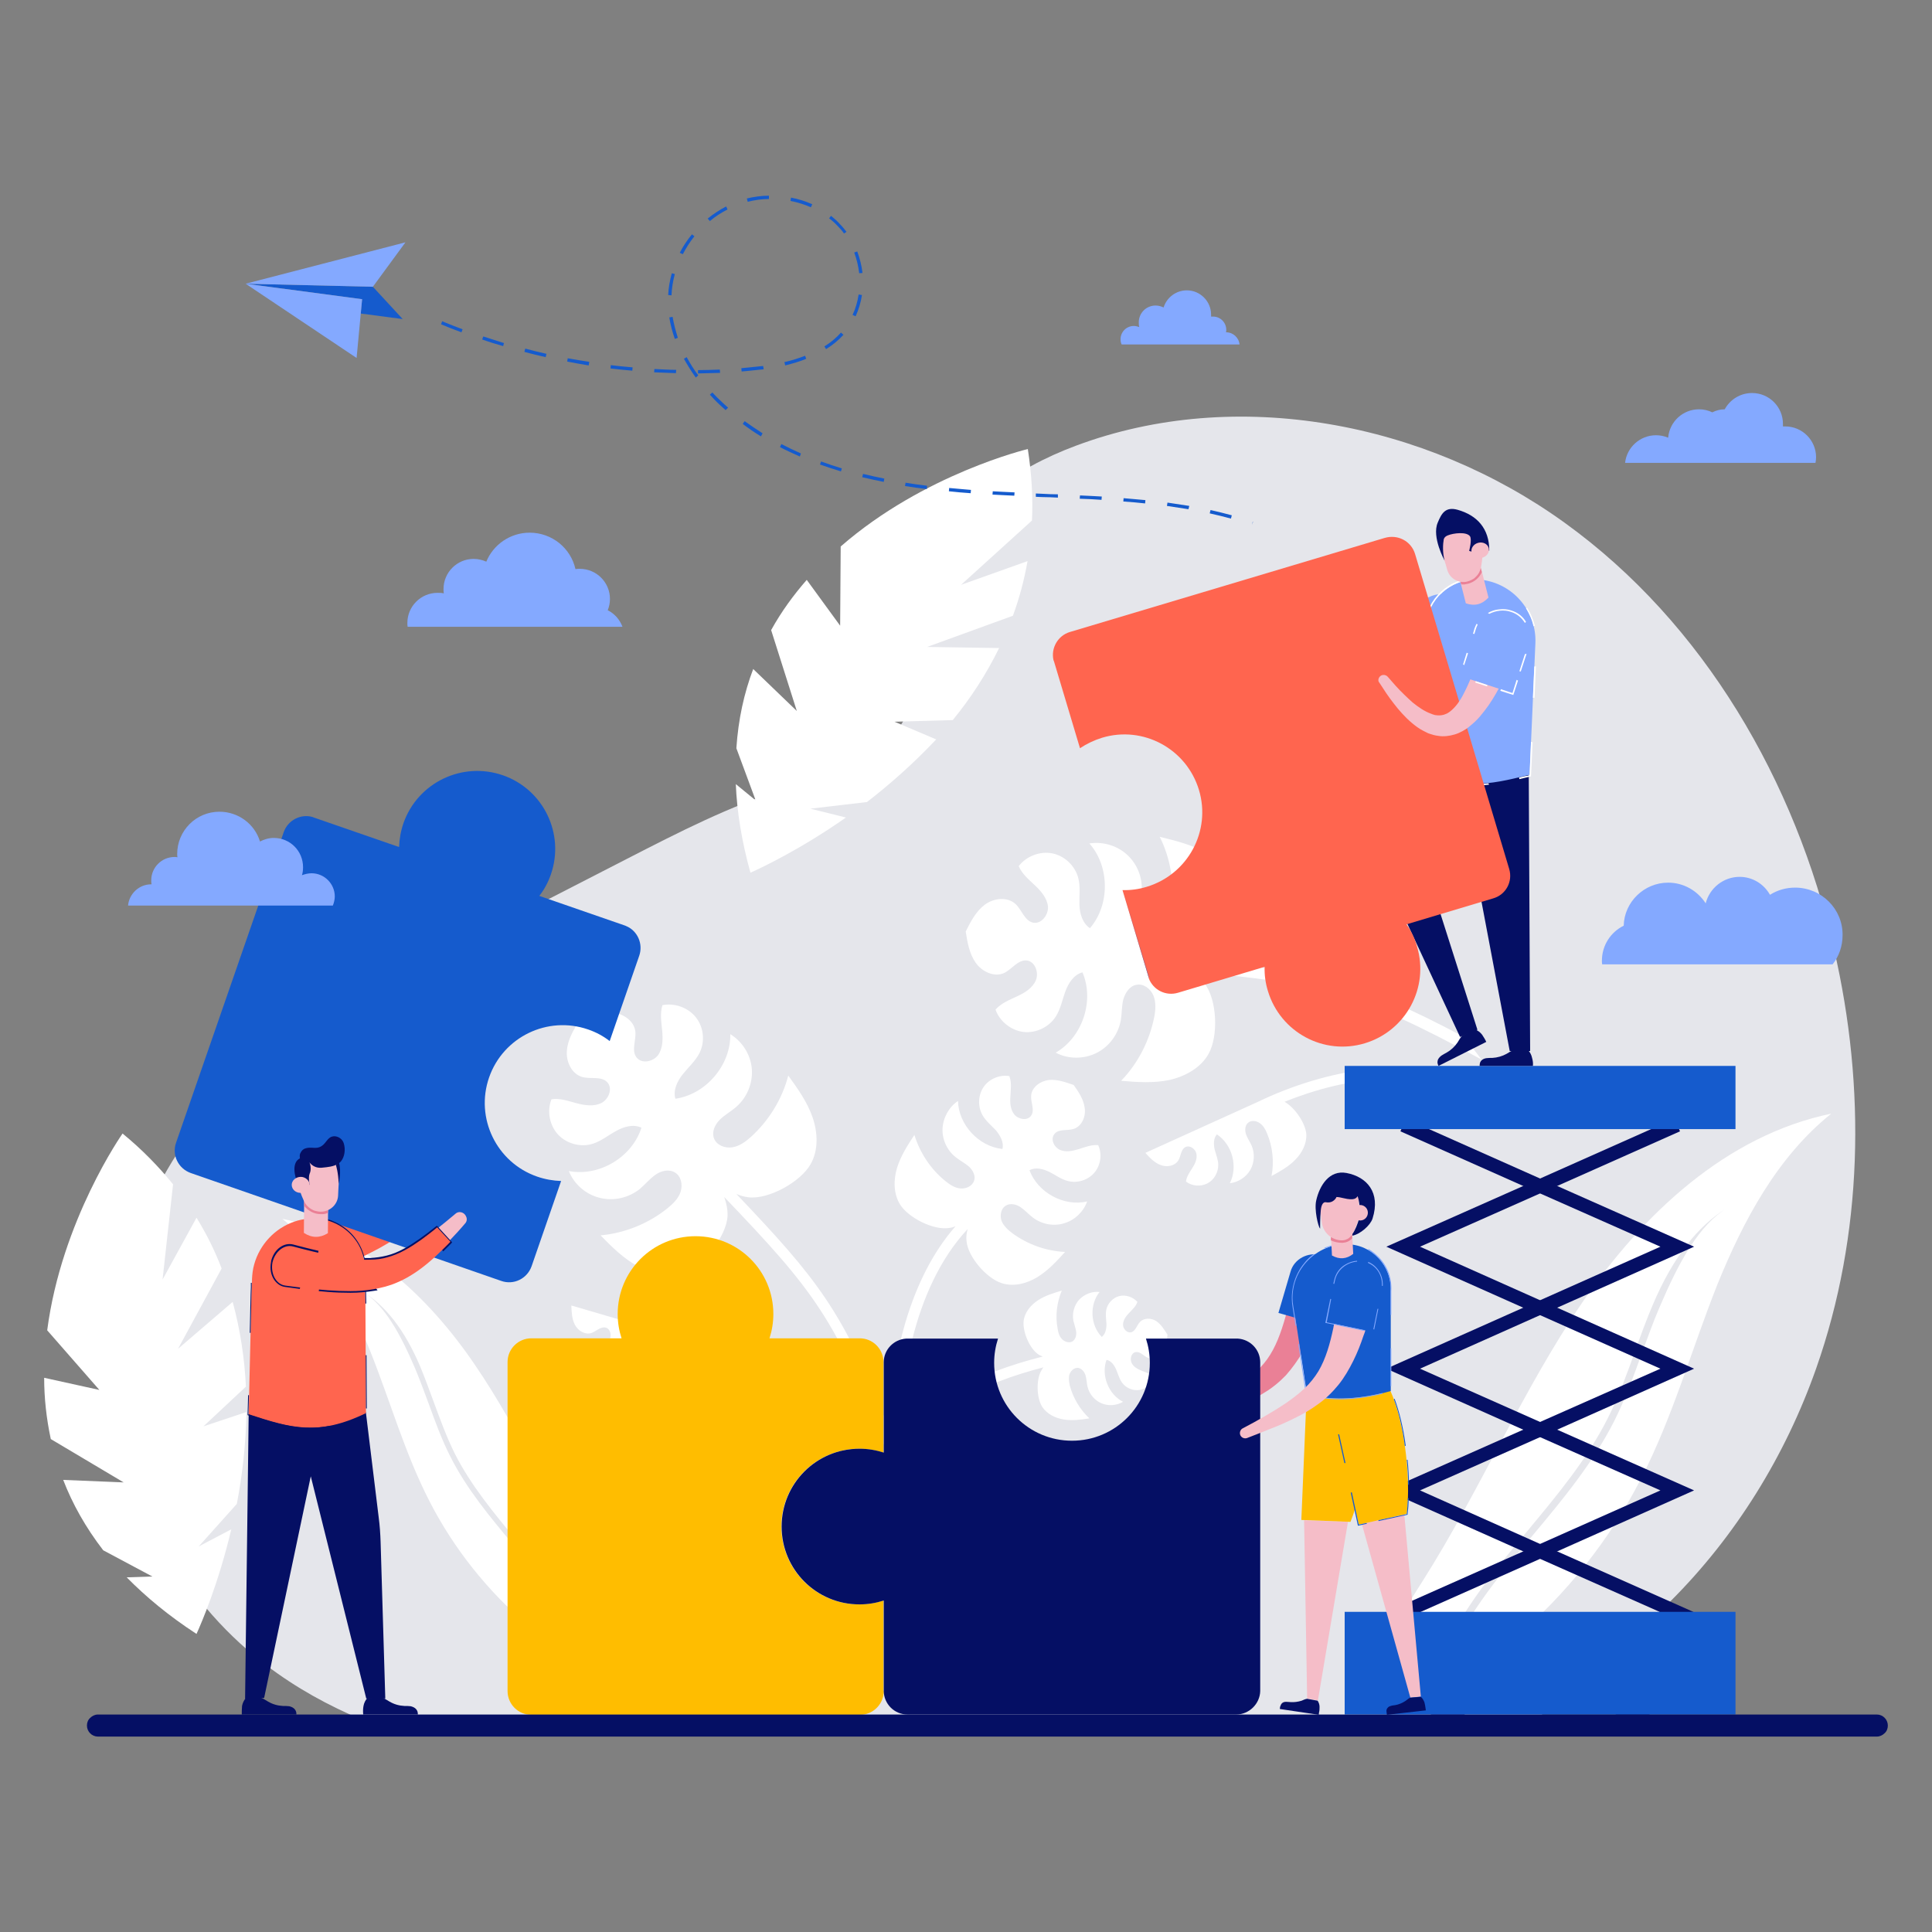 <?xml version="1.0" encoding="utf-8"?>
<!-- Generator: Adobe Illustrator 24.2.0, SVG Export Plug-In . SVG Version: 6.00 Build 0)  -->
<svg version="1.1" id="图层_1" xmlns="http://www.w3.org/2000/svg" xmlns:xlink="http://www.w3.org/1999/xlink" x="0px" y="0px"
	 viewBox="0 0 700 700" style="enable-background:new 0 0 700 700;" xml:space="preserve">
<rect x="0" y="0" width="700" height="700" fill="#808080" stroke="none"/>
<style type="text/css">
	.st0{fill:#E5E6EB;}
	.st1{fill:#FFFFFF;}
	.st2{fill:#FFBD00;}
	.st3{fill:#FF654F;}
	.st4{fill:#050F64;}
	.st5{fill:#155BCD;}
	.st6{opacity:0;}
	.st7{fill:#EA8096;}
	.st8{fill:#84A9FF;}
	.st9{fill:#F5BDC8;}
	.st10{fill:#F5B48E;}
	.st11{fill:#3B7AA5;}
</style>
<g>
	<g>
		<path class="st0" d="M658,495.9c-11.1,31.5-29.1,60.7-52.8,84.3c-11.2,11.2-25.1,19-36.5,29.7c-3.8,3.6-6.9,7.5-10,11.3
			c-2.2,2.7-4.4,5.4-6.8,7.9H147.9c-7.2-2.2-14.3-4.9-21.1-7.9c-12.2-5.5-23.7-12.3-34.3-21C62.7,575.8,43.8,538.5,41.9,500
			c-1.9-38.5,13.2-77.5,40.6-104.7c20.2-20.1,45.9-33.4,71.2-46.4c24.5-12.6,49.1-25.2,73.6-37.8c18.5-9.5,37.2-19.1,57-25.3
			c14.1-4.4,29.8-7.8,39.3-19.2c13.4-16,8.4-40.2,15.1-60.1c7.5-22.2,29.1-36.8,51.1-45c58.3-21.8,126.7-8.5,177.1,27.9
			c50.5,36.4,83.7,93.8,97.6,154.5C676.1,394,675.1,447.4,658,495.9z"/>
	</g>
	<g>
		<path class="st1" d="M663.5,403.5c-37.9,7.8-68.4,36.4-90.2,68.4c-21.8,32-37,68-57.7,100.7c-5,7.9-10.5,16-11.3,25.3
			c-0.8,8.9,3.8,18.7,12.3,17.8c3.6-14.4,11.7-29.6,24.9-46.4c3.9-5,8-9.9,12-14.7c10.6-12.8,21.6-25.9,29.1-40.9
			c3.9-7.7,6.9-16,9.8-24.1c2-5.6,4.1-11.4,6.5-17c7.2-16.9,16.1-28.4,27.1-35.1c-10.5,6.4-17.7,19.7-24.7,36.1
			c-2.4,5.5-4.4,11.3-6.5,16.9c-2.9,8.1-6,16.5-9.9,24.3c-7.7,15.2-18.7,28.5-29.5,41.4c-4,4.8-8.1,9.7-11.9,14.6
			c-12.6,16.1-20.5,30.5-24.1,44.2c9.8-3.4,21.1-14.3,28.8-20.9c19.1-16.2,35-36.1,46.4-58.4c11.5-22.4,18.3-46.8,27.6-70.2
			C631.6,442.3,643.9,419.2,663.5,403.5z"/>
	</g>
	<g>
		<path class="st1" d="M102.3,441.6c29.3,6,52.9,28.1,69.7,52.8c16.9,24.7,28.6,52.5,44.6,77.8c3.9,6.1,8.1,12.4,8.7,19.6
			c0.6,6.8-3,14.5-9.5,13.8c-2.7-11.2-9-22.8-19.2-35.9c-3-3.8-6.2-7.7-9.3-11.4c-8.2-9.9-16.7-20.1-22.5-31.6
			c-3-6-5.3-12.4-7.6-18.6c-1.6-4.3-3.2-8.8-5-13.1c-5.6-13.1-12.4-21.9-20.9-27.1c8.1,5,13.7,15.3,19.1,27.9c1.8,4.3,3.4,8.7,5,13
			c2.3,6.3,4.6,12.7,7.7,18.8c5.9,11.8,14.5,22.1,22.8,32c3.1,3.7,6.2,7.5,9.2,11.3c9.7,12.4,15.8,23.6,18.6,34.2
			c-7.5-2.6-16.3-11-22.3-16.1c-14.7-12.5-27-27.9-35.8-45.1c-8.9-17.3-14.2-36.2-21.4-54.2C127,471.6,117.4,453.8,102.3,441.6z"/>
	</g>
	<g>
		<g>
			<path class="st1" d="M314.1,290.6l-20.5,2.4l12.9,3.2c-16.4,11.5-30.4,18.1-34.6,20c-3.2-11.5-4.9-22.2-5.3-32.1l7.2,5.9l-7-18.9
				c0.7-10.5,2.8-20,6.1-28.7l15.8,15.2l-9.3-29.3c3.7-6.7,8.1-12.7,12.9-18.2l12.1,16.6l0.2-28.7l0,0
				c30.3-26.4,67.8-35.3,67.8-35.3c1.4,9.1,1.9,17.7,1.5,25.9l-25.7,23.3l24.1-8.6c-1.2,6.9-3,13.5-5.3,19.8l-31.1,11.3l26.1,0.4
				c-4.7,9.6-10.4,18.3-16.8,26.1l-21.1,0.6l15.1,6.4C331,276.6,322.4,284.2,314.1,290.6z"/>
		</g>
	</g>
	<g>
		<g>
			<path class="st1" d="M85.8,544.9l-13.8,15.4l11.8-6.2c-4.6,19.5-10.7,33.7-12.6,37.9c-10-6.5-18.3-13.4-25.3-20.5l9.3-0.3
				l-17.8-9.5c-6.4-8.3-11.2-16.9-14.5-25.5l21.9,0.9l-26.4-15.7c-1.6-7.5-2.4-14.9-2.4-22.2l20,4.4l-18.9-21.6l0,0
				c5.2-39.9,27.3-71.3,27.3-71.3c7.1,5.8,13.1,12,18.3,18.4l-3.8,34.5l12.3-22.4c3.7,6,6.7,12.1,9.1,18.4l-15.8,29.1l19.8-17
				c2.8,10.3,4.3,20.6,4.8,30.7l-15.4,14.4l15.6-5.2C89.1,523.2,87.8,534.6,85.8,544.9z"/>
		</g>
	</g>
	<g>
		<g>
			<path class="st1" d="M350.6,445.3c-0.4,1.5-0.6,2.9-0.4,4.4c0.5,5.7,7.3,13.5,12.7,15.2c4.3,1.4,9.1,0.2,13-2.2
				c3.9-2.4,7-5.8,10-9.1c-6.8-0.3-13.5-2.7-19-6.7c-1.6-1.2-3.2-2.6-4-4.5c-0.7-1.9-0.3-4.4,1.4-5.5c1.6-1.1,3.9-0.6,5.5,0.5
				c1.6,1.1,2.9,2.6,4.5,3.8c3.2,2.4,7.5,3.2,11.3,2c3.8-1.1,7-4.2,8.3-7.9c-8.4,2-17.9-3.2-20.9-11.3c2.2-1.2,4.9-0.5,7.2,0.6
				c2.2,1.1,4.3,2.7,6.7,3.3c3.4,0.9,7.3-0.3,9.6-3c2.3-2.7,2.9-6.7,1.4-10c-2.4-0.2-4.7,0.7-6.9,1.4c-2.3,0.7-4.8,1.3-7,0.3
				c-2.2-1-3.5-4-1.9-5.8c1.6-1.9,4.6-1,7-1.8c2.9-1,4.4-4.5,3.9-7.6c-0.4-3.1-2.2-5.8-4-8.3c-2.9-1-6-2.1-9-1.8
				c-3.1,0.4-6.2,2.6-6.4,5.7c-0.2,2.4,1.4,5.2,0,7.2c-1.3,2-4.6,1.4-6.1-0.4c-1.5-1.9-1.6-4.4-1.4-6.8c0.1-2.4,0.5-4.8-0.4-7.1
				c-3.5-0.6-7.3,1-9.3,3.9c-2,2.9-2.2,7-0.5,10.1c1.2,2.2,3.2,3.8,4.9,5.6c1.6,1.9,3,4.4,2.4,6.8c-8.6-0.9-15.9-8.8-16.1-17.4
				c-3.3,2.2-5.4,6.1-5.6,10c-0.2,4,1.7,8,4.8,10.4c1.5,1.2,3.3,2.1,4.8,3.4c1.4,1.3,2.5,3.4,1.8,5.2c-0.7,1.9-2.9,2.9-5,2.7
				c-2-0.2-3.8-1.4-5.4-2.7c-5.3-4.3-9.2-10.2-11.2-16.7c-2.5,3.8-5,7.7-6.3,12c-1.3,4.3-1.3,9.3,1.1,13.2c3,4.8,12.2,9.5,17.9,8.5
				c0.8-0.1,1.5-0.3,2.2-0.6c-7.9,9-14,20.8-18.2,35c-3.3,11.2-5.4,23.8-6.3,37.4c-16.2-41.7-25.7-53.4-54.9-84.1
				c1.4,0.6,2.8,1,4.3,1.2c7.4,0.9,19-5.6,22.6-12c2.9-5.1,2.6-11.5,0.7-17c-1.9-5.5-5.4-10.4-8.8-15.1c-2.2,8.5-7,16.3-13.5,22.2
				c-2,1.8-4.2,3.4-6.8,3.8c-2.6,0.4-5.6-0.7-6.6-3.2c-0.9-2.4,0.3-5,2.1-6.8c1.8-1.8,4.1-3,6-4.7c3.9-3.4,6-8.6,5.6-13.7
				c-0.4-5.1-3.4-9.9-7.8-12.6c0.2,11.2-8.8,21.8-19.9,23.4c-0.9-3.1,0.7-6.4,2.7-8.9c2-2.5,4.5-4.7,6-7.6c2.1-4.1,1.6-9.3-1.2-12.9
				c-2.8-3.6-7.7-5.4-12.2-4.5c-0.9,2.9-0.4,6.1-0.1,9.1c0.3,3,0.3,6.4-1.4,8.9c-1.8,2.5-6,3.4-7.9,0.9c-1.9-2.5-0.1-6.1-0.4-9.3
				c-0.4-4-4.6-6.7-8.6-7c-4-0.3-7.9,1.3-11.6,2.8c-2.1,3.4-4.3,7-4.6,11c-0.4,4,1.7,8.5,5.5,9.6c3.1,0.9,6.9-0.4,9.1,1.9
				c2.1,2.2,0.6,6.2-2.2,7.6c-2.8,1.3-6,0.8-9,0c-3-0.8-6-1.9-9-1.4c-1.7,4.3-0.7,9.4,2.4,12.8c3.1,3.3,8.2,4.7,12.6,3.3
				c3.1-1,5.6-3.1,8.4-4.6c2.8-1.6,6.3-2.6,9.2-1.2c-3.4,10.7-15.3,17.8-26.3,15.7c1.9,4.8,6.2,8.5,11.2,9.7c5,1.3,10.5,0,14.5-3.2
				c1.9-1.6,3.5-3.6,5.6-5.1c2.1-1.5,4.9-2.2,7.1-0.9c2.3,1.3,2.9,4.5,2.1,7c-0.8,2.5-2.8,4.4-4.9,6.1c-6.9,5.5-15.4,8.9-24.1,9.7
				c4.1,4.2,8.3,8.4,13.5,11.2c5.1,2.8,11.4,4.1,16.9,2.1c6.9-2.5,15.2-12.9,15.6-20.3c0.1-2.3-0.4-4.6-1.2-6.9
				c32.2,33.7,40.8,44.2,59.2,93.3c0,1.3,0,2.6,0,3.9l1.5,0c0.1,0.3,0.2,0.6,0.3,0.9l3.7-1.4c-0.5-1.4-1-2.8-1.5-4.1
				C325.8,503.3,330.1,467.3,350.6,445.3z"/>
		</g>
		<g>
			<path class="st1" d="M419,478.7c-1.8-1.2-4.4-1.3-5.9,0.2c-1.2,1.2-1.6,3.3-3.2,3.8c-1.6,0.4-3.1-1.3-3-2.9
				c0.1-1.6,1.1-3,2.3-4.2c1.1-1.2,2.4-2.3,2.9-3.9c-1.6-1.8-4.3-2.7-6.6-2.1c-2.3,0.6-4.3,2.7-4.7,5.1c-0.3,1.7,0,3.4,0.1,5.1
				c0,1.7-0.4,3.6-1.7,4.6c-4.2-4.3-4.5-11.7-0.8-16.3c-2.7-0.3-5.5,0.8-7.4,2.8c-1.8,2-2.6,4.9-2.1,7.6c0.3,1.3,0.8,2.6,1,3.9
				c0.2,1.3-0.2,2.9-1.3,3.6c-1.2,0.7-2.8,0.2-3.8-0.8c-1-1-1.4-2.4-1.6-3.8c-0.9-4.6-0.3-9.4,1.5-13.8c-3,0.9-6,1.8-8.6,3.5
				c-2.6,1.7-4.8,4.3-5.2,7.4c-0.5,3.9,2.2,10.4,5.6,12.4c0.4,0.2,0.8,0.4,1.3,0.6c-22.9,5.8-47,16.1-50.2,39.7l3.9,0.5
				c2.8-21.2,25.1-30.7,46.6-36.3c-0.2,0.2-0.4,0.4-0.5,0.7c-2.3,3.2-2.1,10.3,0,13.6c1.7,2.6,4.7,4.1,7.8,4.6
				c3.1,0.5,6.2,0.1,9.3-0.4c-3.4-3.2-5.9-7.4-7.1-11.9c-0.3-1.4-0.5-2.8-0.1-4.1c0.5-1.3,1.7-2.4,3.1-2.3c1.3,0.2,2.3,1.4,2.7,2.7
				c0.4,1.3,0.4,2.7,0.7,4c0.6,2.7,2.5,5,5,6.1c2.5,1.1,5.5,0.9,7.9-0.5c-5.3-2.7-8-9.6-6-15.2c1.7,0.3,2.8,1.9,3.5,3.5
				c0.7,1.6,1.1,3.3,2.1,4.7c1.4,2,4,3.1,6.4,2.7c2.4-0.4,4.5-2.3,5.2-4.6c-1.1-1.2-2.8-1.7-4.3-2.3c-1.5-0.6-3.1-1.4-3.8-2.9
				c-0.7-1.5-0.1-3.7,1.5-3.9c1.7-0.3,2.9,1.5,4.5,2.1c2,0.8,4.3-0.5,5.4-2.3c1.1-1.8,1.4-4,1.6-6.1
				C421.9,481.8,420.7,479.9,419,478.7z"/>
		</g>
		<g>
			<path class="st1" d="M250,485.6L207,473c0.1,2.4,0.2,4.9,1.3,7c1.1,2.1,3.6,3.7,5.9,3c1.8-0.6,3.3-2.4,5.2-2
				c1.8,0.4,2.3,2.9,1.4,4.5c-0.9,1.6-2.7,2.4-4.5,2.9c-1.7,0.6-3.6,1-5,2.2c0.6,2.7,2.7,4.9,5.4,5.6c2.6,0.6,5.6-0.3,7.3-2.5
				c1.2-1.5,1.8-3.4,2.7-5.1c0.9-1.7,2.3-3.4,4.2-3.6c1.8,6.4-1.8,13.9-7.9,16.5c2.5,1.7,5.9,2.2,8.7,1.2c2.9-1,5.2-3.4,6.1-6.4
				c0.4-1.4,0.6-3,1.1-4.4c0.6-1.4,1.7-2.7,3.2-2.8c1.6-0.1,2.9,1.3,3.3,2.8c0.4,1.5,0,3.1-0.4,4.6c-1.6,5-4.7,9.5-8.8,12.7
				c3.4,0.7,6.9,1.4,10.4,1.2c3.5-0.3,7-1.7,9.1-4.5c2.3-3.2,3.2-9.9,1.7-14c22.2,7.6,46.7,22.7,52.8,44.6l3.8-1.1
				C306.6,509.2,275.1,492.2,250,485.6z"/>
		</g>
	</g>
	<g>
		<g>
			<path class="st1" d="M536.8,383.9c-46-25.1-59.3-27.5-105.8-32c2.1,1.2,4,2.6,5.4,4.4c4.6,5.8,5.1,19.1,1.5,25.5
				c-2.8,5.1-8.5,8.2-14.2,9.5c-5.7,1.2-11.7,0.8-17.5,0.3c6.1-6.3,10.3-14.5,12-23.1c0.5-2.6,0.7-5.3-0.3-7.8
				c-1-2.4-3.5-4.4-6.1-3.9c-2.5,0.4-4.1,2.9-4.8,5.3c-0.6,2.4-0.5,5-0.9,7.5c-0.9,5.1-4.2,9.6-8.8,11.9c-4.6,2.3-10.3,2.3-14.8-0.1
				c9.7-5.6,14.1-18.8,9.7-29.1c-3.1,0.8-5.1,3.9-6.2,6.9c-1.1,3-1.7,6.3-3.4,9c-2.4,3.9-7.2,6.2-11.7,5.7
				c-4.5-0.5-8.7-3.8-10.2-8.1c2-2.3,5-3.5,7.8-4.8c2.8-1.3,5.6-3,6.8-5.8c1.2-2.8-0.3-6.9-3.3-7.2c-3.2-0.3-5.3,3.1-8.1,4.5
				c-3.6,1.7-8.1-0.4-10.4-3.7c-2.3-3.3-3-7.4-3.6-11.3c1.8-3.6,3.7-7.3,6.9-9.7c3.2-2.4,8.1-3,11.1-0.3c2.3,2.1,3.3,6.1,6.4,6.8
				c3,0.6,5.6-2.8,5.4-5.8c-0.3-3.1-2.5-5.6-4.7-7.7c-2.2-2.1-4.7-4.1-5.9-7c2.8-3.6,7.7-5.5,12.2-4.6c4.5,0.9,8.3,4.6,9.4,9
				c0.8,3.1,0.3,6.4,0.4,9.6c0.1,3.2,1.1,6.7,3.8,8.5c7.3-8.4,7.2-22.4-0.2-30.7c5.1-0.8,10.5,0.9,14.1,4.5c3.7,3.6,5.5,9,4.7,14
				c-0.4,2.5-1.3,4.9-1.5,7.4c-0.2,2.5,0.7,5.4,2.9,6.5c2.3,1.2,5.4,0.1,7-1.9c1.7-2,2.3-4.7,2.6-7.3c1.1-8.7-0.4-17.8-4.3-25.6
				c5.7,1.4,11.5,2.8,16.6,5.7c5.1,2.9,9.5,7.6,10.6,13.4c1.4,7.2-3.1,19.7-9.3,23.8c-1.2,0.8-2.6,1.4-4,1.9
				c42.2,4.2,57,6.8,96.5,27.8L536.8,383.9z"/>
		</g>
		<g>
			<path class="st1" d="M455.8,399.2l-40.8,18.5c1.6,1.8,3.3,3.6,5.5,4.4c2.2,0.9,5.1,0.4,6.4-1.6c1-1.6,0.9-4,2.6-4.9
				c1.6-0.8,3.7,0.7,4,2.5c0.3,1.8-0.5,3.6-1.5,5.1c-1,1.6-2.1,3.1-2.3,4.9c2.2,1.7,5.3,1.9,7.7,0.7c2.4-1.2,4-3.9,4-6.7
				c0-1.9-0.8-3.7-1.3-5.6c-0.4-1.9-0.5-4,0.8-5.5c5.6,3.7,7.7,11.7,4.7,17.7c3-0.3,5.9-2.2,7.4-4.8c1.5-2.6,1.7-6,0.5-8.8
				c-0.6-1.4-1.5-2.6-2-4c-0.5-1.4-0.5-3.2,0.6-4.2c1.1-1.1,3-0.9,4.3,0c1.3,0.9,2.1,2.3,2.7,3.8c2,4.8,2.6,10.3,1.6,15.4
				c3.1-1.7,6.2-3.4,8.6-5.9c2.5-2.5,4.2-5.9,4-9.3c-0.3-3.9-4.1-9.6-7.9-11.7c21.8-8.8,50.2-13.3,69.1-0.7l2.2-3.3
				C514.1,380.1,479.2,387.9,455.8,399.2z"/>
		</g>
	</g>
	<g>
		<g>
			<path class="st2" d="M320.2,612.6c0,0.2,0,0.4,0,0.6c-0.3,4.5-4,8.1-8.6,8.1H192.5c-4.8,0-8.6-3.9-8.6-8.6V493.5
				c0-4.8,3.9-8.6,8.6-8.6h32.7c-0.9-2.8-1.4-5.7-1.4-8.8c0-15.6,12.6-28.2,28.2-28.2c15.6,0,28.2,12.6,28.2,28.2
				c0,3.1-0.5,6-1.4,8.8h32.7c4.6,0,8.3,3.6,8.6,8.1c0,0.2,0,0.4,0,0.6v32.7c-2.8-0.9-5.7-1.4-8.8-1.4c-15.6,0-28.2,12.6-28.2,28.2
				c0,15.6,12.6,28.2,28.2,28.2c3.1,0,6-0.5,8.8-1.4V612.6z"/>
		</g>
		<g>
			<path class="st3" d="M320.2,493.5v32.8c0,0,0,0,0,0L320.2,493.5c0-0.2,0-0.4,0-0.6C320.2,493.1,320.2,493.3,320.2,493.5z"/>
		</g>
		<g>
			<path class="st3" d="M320.2,579.8C320.2,579.8,320.2,579.8,320.2,579.8l0,32.7c0,0.2,0,0.4,0,0.6c0-0.2,0-0.4,0-0.6V579.8z"/>
		</g>
	</g>
	<g>
		<g>
			<g>
				<g>
					<polygon class="st4" points="514.8,584 514.5,584.2 558,603.5 564.2,606.2 597.8,621.2 585.6,621.2 558,609 551.9,606.2 
						502.3,584.2 502.6,584 551.9,562.1 558,559.4 601.6,540 558,520.7 551.9,518 502.3,495.9 551.9,473.8 558,471.1 601.6,451.7 
						558,432.4 551.9,429.7 507.4,409.9 507.7,409.2 509.4,405.3 518,409.2 558,427 564.2,429.7 613.8,451.7 564.2,473.8 558,476.5 
						514.5,495.9 558,515.2 564.2,518 613.8,540 564.2,562.1 558,564.8 					"/>
				</g>
			</g>
			<g>
				<g>
					<polygon class="st4" points="613.5,584 613.8,584.2 564.2,606.2 558,609 530.5,621.2 518.3,621.2 551.9,606.2 558,603.5 
						601.6,584.2 601.3,584 558,564.8 551.9,562.1 502.3,540 551.9,518 558,515.2 601.6,495.9 558,476.5 551.9,473.8 502.3,451.7 
						551.9,429.7 558,427 598,409.2 606.7,405.3 608.4,409.2 608.7,409.9 564.2,429.7 558,432.4 514.5,451.7 558,471.1 564.2,473.8 
						613.8,495.9 564.2,518 558,520.7 514.5,540 558,559.4 564.2,562.1 					"/>
				</g>
			</g>
		</g>
		<g>
			<rect x="487.2" y="584" class="st5" width="141.6" height="37.2"/>
		</g>
		<g>
			<rect x="487.2" y="386.2" class="st5" width="141.6" height="22.9"/>
		</g>
	</g>
	<g>
		<g>
			<path class="st4" d="M538.5,377.5l-17.3,8.7c-0.3-0.6-0.5-1.2-0.3-1.9c0.1-0.7,0.7-1.3,1.3-1.8c0.6-0.4,1.3-0.8,1.9-1.1
				c1.6-0.9,3-2.2,4-3.7c0.5-0.8,1-1.7,1.6-2.4l4.8-2.3c1,0.4,1.9,1.1,2.5,1.9C537.6,375.8,538.1,376.6,538.5,377.5z"/>
		</g>
		<g>
			<path class="st4" d="M555.4,386.2h-19.3c0-0.7,0.1-1.3,0.5-1.8c0.5-0.6,1.2-0.9,1.9-1c0.7-0.1,1.5-0.1,2.2-0.1
				c1.8-0.1,3.6-0.6,5.2-1.5c0.8-0.5,1.6-1,2.5-1.4l5.3,0.1c0.7,0.8,1.2,1.8,1.4,2.8C555.4,384.3,555.5,385.3,555.4,386.2z"/>
		</g>
		<g>
			<g>
				<polygon class="st4" points="547.1,319.8 547.1,319.8 547.1,319.8 				"/>
			</g>
			<g class="st6">
				<polygon class="st4" points="544.6,279.4 544.6,279.4 544.6,279.4 544.6,279.4 				"/>
			</g>
			<g>
				<g>
					<polygon class="st4" points="547.1,319.8 547.1,319.8 547.1,319.8 					"/>
				</g>
				<g>
					<polygon class="st4" points="547.1,319.8 547.1,319.8 547.1,319.8 					"/>
				</g>
				<g>
					<path class="st4" d="M503.9,321.8l25.1,53.9l6.3-2.6l-16-50.2l12.9-20.4l14.8,78.3h7.4l-0.5-100c0.1-1-41.3-3.4-41.3-3.4
						l-9.1,40.7h0C503.3,319.3,503.4,320.6,503.9,321.8z M547.1,319.8C547.1,319.8,547.1,319.8,547.1,319.8
						C547.1,319.8,547.1,319.8,547.1,319.8L547.1,319.8z"/>
				</g>
				<g class="st6">
					<polygon class="st4" points="547.1,319.8 547.1,319.8 547.1,319.8 					"/>
				</g>
			</g>
		</g>
		<g>
			<g>
				<path class="st7" d="M462.1,234c2.8-0.2,5.5-0.2,8.2-0.3c0.7,0,1.3-0.1,2-0.1c0.7,0,1.3-0.1,2-0.1l2-0.2l1-0.1l1-0.1
					c5.3-0.6,10.4-1.6,15.5-3c2.5-0.8,5-1.5,7.5-2.4l1.8-0.7c0.3-0.1,0.6-0.2,0.9-0.3l0.9-0.4l3.6-1.5c0.3-0.1,0.6-0.2,0.9-0.4
					l0.9-0.4l1.8-0.8l1.8-0.8l0.9-0.4l0.4-0.2l0.4-0.2l3.5-1.8c1.2-0.6,2.3-1.2,3.5-1.9c1.5-0.8,3.2-0.8,4.7-0.2
					c1.6,0.6,3,1.9,3.8,3.6c0.9,1.7,1,3.6,0.4,5.2c-0.5,1.6-1.7,3-3.4,3.7c-1.3,0.5-2.7,1-4,1.4l-4,1.4l-0.5,0.2l-0.5,0.2l-1,0.3
					l-2,0.6l-2,0.6l-1,0.3c-0.3,0.1-0.7,0.2-1,0.3l-4.1,1l-1,0.3c-0.3,0.1-0.7,0.1-1,0.2l-2.1,0.4c-2.8,0.6-5.6,1-8.4,1.4
					c-5.6,0.7-11.3,1-16.9,0.8l-1.1,0l-1.1-0.1l-2.1-0.1c-0.7,0-1.4-0.1-2.1-0.2c-0.7-0.1-1.4-0.1-2.1-0.2c-2.8-0.3-5.5-0.7-8.1-0.9
					c-0.9-0.1-1.6-0.9-1.6-1.9l0,0C460.4,234.9,461.1,234,462.1,234z"/>
			</g>
			<g>
				<path class="st8" d="M510.2,241.5l16.3-7.5c4.9-2.3,7.4-7.8,5.1-12.8l0,0c-2.3-4.9-8.4-7.3-13.3-5.1l-16.3,7.5L510.2,241.5z"/>
			</g>
		</g>
		<g>
			<path class="st8" d="M537.7,210.2L537.7,210.2c-10.5-1.7-20.1,5.9-21,16.5l-4.1,50.6c16.2,9.4,26.4,7.2,41.6,3.4l2.1-47.6
				C556.8,221.9,548.8,212,537.7,210.2z"/>
		</g>
		<g>
			<path class="st1" d="M552.9,220.4c1.2,2,2.2,4.1,2.7,6.5l0.5-0.2c-0.6-2.3-1.5-4.5-2.8-6.5L552.9,220.4z M550.4,281.7l0.1,0.6
				c1.2-0.3,2.5-0.6,3.8-0.9l0.4-0.1l0.6-12.4l-0.6-0.1l-0.5,12.1C552.9,281.1,551.6,281.4,550.4,281.7z M512,277.7l0.3,0.2
				c3.1,1.8,6,3.2,8.9,4.2l0.1-0.6c-2.7-1-5.6-2.4-8.7-4.2l2.4-29.7l-0.6,0L512,277.7z M539.3,283.8c-1.5,0.2-2.9,0.2-4.4,0.2v0.6
				c1.5,0,3.1-0.1,4.6-0.3L539.3,283.8z M555.4,252.8h0.6l0.5-11.4l-0.6,0.1L555.4,252.8z M515.4,235.7l0.6,0.1l0.7-9.1
				c0.7-9.6,8.7-16.7,18-16.7c0.5,0,0.9,0,1.4,0.1v-0.6c-0.4,0-0.8,0-1.2-0.1c-9.8-0.1-18,7.5-18.8,17.3L515.4,235.7z"/>
		</g>
		<g>
			<g>
				<path class="st3" d="M512.7,200.7l34.1,114.1c1.4,4.6-1.2,9.4-5.8,10.7l-31.4,9.4c1.7,2.4,3,5.1,3.8,8
					c4.5,14.9-4,30.6-18.9,35.1c-14.9,4.5-30.6-4-35.1-18.9c-0.9-2.9-1.3-5.9-1.2-8.8l-31.4,9.4c-4.4,1.3-9-1-10.6-5.3
					c0-0.2-0.1-0.4-0.1-0.5l-9.4-31.4c2.9,0.1,5.9-0.3,8.8-1.2c14.9-4.5,23.4-20.2,18.9-35.1c-4.5-14.9-20.2-23.4-35.1-18.9
					c-2.9,0.9-5.6,2.2-8,3.8l-9.4-31.4c-0.1-0.2-0.1-0.4-0.2-0.5c-1-4.4,1.6-8.9,5.9-10.2l114.1-34.1
					C506.5,193.5,511.3,196.1,512.7,200.7z"/>
			</g>
			<g>
				<path class="st5" d="M382.1,239.7l9.4,31.4c0,0,0,0,0,0L382.1,239.7c-0.1-0.2-0.1-0.4-0.2-0.5
					C382,239.4,382.1,239.6,382.1,239.7z"/>
			</g>
			<g>
				<path class="st5" d="M406.8,322.4C406.8,322.4,406.8,322.4,406.8,322.4l9.4,31.4c0.1,0.2,0.1,0.4,0.1,0.5
					c-0.1-0.2-0.1-0.4-0.2-0.5L406.8,322.4z"/>
			</g>
		</g>
		<g>
			<g>
				<path class="st9" d="M500.2,244.9c0.8-0.6,2-0.4,2.6,0.3c1.9,2.2,3.8,4.4,5.9,6.4c1,1,2.1,2,3.1,2.9c1.1,0.9,2.2,1.7,3.3,2.4
					c1.1,0.7,2.3,1.3,3.4,1.7c0.3,0.1,0.6,0.2,0.8,0.3l0.4,0.1l0.2,0.1l0.2,0c0.5,0.1,1,0.1,1.5,0.1c0.5,0,0.9-0.1,1.4-0.2
					c0.4-0.1,0.8-0.3,1.3-0.5c0.4-0.2,0.8-0.5,1.2-0.8c0.4-0.3,0.8-0.7,1.2-1.1c0.8-0.8,1.5-1.7,2.2-2.8c0.7-1,1.3-2.2,1.9-3.4
					c1.2-2.4,2.3-5,3.2-7.6c0.9-2.6,1.8-5.4,2.6-8.1c0.8-2.8,1.5-5.6,2.2-8.4c0.5-1.8,1.7-3.2,3.2-4c1.5-0.8,3.4-1.1,5.3-0.6
					c1.9,0.5,3.3,1.8,4.1,3.4c0.8,1.6,1,3.5,0.3,5.3c-1.1,2.8-2.3,5.7-3.5,8.5c-1.2,2.8-2.6,5.6-4,8.4c-1.5,2.8-3,5.6-4.9,8.3
					c-0.9,1.3-2,2.7-3.1,4c-1.1,1.3-2.4,2.5-3.9,3.7c-0.7,0.6-1.5,1.1-2.4,1.6c-0.9,0.5-1.8,0.9-2.8,1.2c-1,0.3-2,0.5-3,0.6
					c-1,0.1-2.1,0.1-3.1-0.1c-1-0.1-2-0.4-2.9-0.7l-0.3-0.1l-0.3-0.1l-0.6-0.3c-0.4-0.2-0.8-0.4-1.2-0.6c-1.6-0.8-3-1.9-4.2-2.9
					c-1.3-1.1-2.4-2.2-3.5-3.4c-1.1-1.2-2.1-2.4-3-3.6c-1.9-2.4-3.6-5-5.2-7.5C499.1,246.7,499.4,245.5,500.2,244.9z"/>
			</g>
			<g>
				<path class="st8" d="M547.9,251.1l5.5-17c1.7-5.2-0.8-10.7-5.9-12.4l0,0c-5.2-1.7-11.1,1.2-12.8,6.3l-5.5,17L547.9,251.1z"/>
			</g>
			<g>
				<path class="st1" d="M533.7,229.6c0.2,0,0.3,0.1,0.5,0.1l0.5-1.7c0.2-0.6,0.4-1.2,0.7-1.7l-0.4-0.3c-0.3,0.6-0.6,1.2-0.8,1.8
					L533.7,229.6z M543.6,250.3l4.7,1.5l1.7-5.2l-0.5-0.3l-1.5,4.8l-4.2-1.4L543.6,250.3z M552.5,237l-2,6.2l0.5,0.1l2.1-6.4
					L552.5,237z M539.1,222.1l0.5,0.3c2.4-1.2,5.3-1.6,7.9-0.7c2.2,0.7,3.9,2.2,5,4l0.4-0.4c-1.2-2-3-3.4-5.3-4.1
					c-1.4-0.5-2.9-0.6-4.5-0.4C541.7,220.9,540.3,221.4,539.1,222.1z M530.1,240.7l0.4,0.3l1.4-4.3l-0.5-0.2L530.1,240.7z
					 M534.5,247.3l4.3,1.4l0.1-0.5l-4.2-1.4L534.5,247.3z"/>
			</g>
		</g>
		<g>
			<g>
				<g>
					<path class="st9" d="M527.9,206l3.2,12.6c3.2,1.1,5.9,0.4,8.2-2.1l-3.2-12.6L527.9,206z"/>
				</g>
				<g>
					<path class="st7" d="M527.9,206l1.5,5.7c0.6,0.1,1.3,0.1,1.9-0.1c0.2,0,0.4-0.1,0.6-0.1c2.3-0.6,4.1-2.2,5-4.2l-0.9-3.4
						L527.9,206z"/>
				</g>
				<g>
					<path class="st9" d="M522.2,199.3l1.6,5.2l0.6,2.1c0.9,2.9,3.8,4.7,6.8,4.2c1-0.2,1.9-0.6,2.7-1.1c0.2-0.1,0.4-0.3,0.5-0.4
						c0.1-0.1,0.2-0.2,0.3-0.3c1-0.9,1.6-2.1,1.9-3.5c0.2-1.1,0.4-2.4,0.5-3.7c0.1-0.7,0.1-1.5,0.2-2.3c0.3-3.4-1.3-6.7-4.2-8.5
						c-2.5-1.5-5.1-1.5-7.8,0.1C522.6,192.8,521.3,196.2,522.2,199.3z"/>
				</g>
				<g>
					<path class="st4" d="M533.3,199.9l-1-0.3c0,0,1.1-4.1,0.3-5.3c-1.2-1.7-5.9-1.2-8.1-0.3c-0.7,0.3-1.2,0.7-1.4,1.4
						c-0.3,1.6-0.5,4.8,0.3,7.7c0,0-4.7-8.5-2.5-13.7c1.4-3.4,2.8-5.9,7.2-4.7c7.1,2,11.5,6.8,11.5,14.8l-4.6-1L533.3,199.9z"/>
				</g>
			</g>
			<g>
				
					<ellipse transform="matrix(0.968 -0.25 0.25 0.968 -32.865 140.171)" class="st9" cx="536.4" cy="199.7" rx="3.2" ry="2.8"/>
			</g>
		</g>
	</g>
	<g>
		<g>
			<g>
				<g>
					<path class="st7" d="M142.1,414.5c-0.4,1-0.2,2,0.4,2.4c2,1.2,3.9,2.6,5.4,4.2c0.8,0.8,1.4,1.6,2,2.4l0.2,0.3l0.2,0.3
						c0.1,0.2,0.2,0.4,0.3,0.6c0.2,0.4,0.3,0.8,0.4,1.2c0.1,0.4,0.1,0.8,0.1,1.2c0,0.4,0,0.7-0.1,1.1c0,0.2-0.1,0.4-0.1,0.5
						c-0.1,0.2-0.1,0.4-0.2,0.5c-0.1,0.4-0.4,0.7-0.6,1.1c-0.5,0.7-1,1.4-1.7,2.1c-0.7,0.7-1.5,1.4-2.3,2c-1.7,1.3-3.6,2.4-5.6,3.4
						c-1,0.5-2,1-3.1,1.5c-1,0.5-2.1,0.9-3.2,1.3c-4.3,1.7-8.8,3-13.4,4.2c-1.4,0.4-2.5,1.6-3.1,3.1c-0.6,1.5-0.6,3.4,0,5.3v0
						c0.6,1.9,1.8,3.4,3.2,4.3c1.4,0.9,3.1,1.1,4.6,0.5c4.7-2.1,9.3-4.4,13.8-7.1c1.1-0.7,2.2-1.4,3.3-2.1c1.1-0.7,2.2-1.5,3.3-2.3
						c2.1-1.6,4.2-3.4,6.2-5.4c1-1,1.9-2.1,2.7-3.4c0.8-1.2,1.6-2.6,2.2-4.1c0.3-0.8,0.5-1.5,0.7-2.4c0.1-0.4,0.2-0.8,0.2-1.2
						c0-0.4,0.1-0.9,0.1-1.3c0-1.7-0.3-3.5-1-5c-0.3-0.8-0.7-1.5-1.2-2.1c-0.2-0.3-0.4-0.6-0.7-0.9l-0.4-0.4l-0.4-0.4
						c-1-1.1-2.1-2-3.2-2.8c-2.2-1.6-4.6-2.7-7-3.7C143.5,413,142.5,413.5,142.1,414.5z"/>
				</g>
				<g>
					<path class="st3" d="M120.3,444.7c4-1.1,8-2.3,11.8-3.8c1.9-0.7,3.8-1.5,5.6-2.4c1.8-0.8,3.5-1.8,5.2-2.8
						c1.6-1,3.1-2.1,4.3-3.3c1.2-1.2,2.2-2.4,2.6-3.5c0.2-0.6,0.4-1.1,0.4-1.6c0-0.5-0.1-1.1-0.3-1.8c-0.4-1.3-1.5-2.7-2.8-3.9
						l4.5-5.5c1,0.7,2,1.6,3,2.5c0.9,1,1.8,2.1,2.6,3.4c0.7,1.3,1.3,2.8,1.5,4.4c0.2,1.6,0.1,3.3-0.2,4.8c-0.3,1.5-0.9,2.9-1.6,4.2
						c-0.7,1.3-1.4,2.4-2.3,3.5c-1.6,2.1-3.5,3.8-5.3,5.4c-1.9,1.6-3.8,3-5.8,4.3c-2,1.3-4,2.5-6,3.6c-4.1,2.2-8.2,4.2-12.4,6
						c-1.4,0.6-2.9,0.3-4.3-0.7c-1.3-1-2.5-2.5-3.1-4.5h0c-0.6-2-0.6-3.9-0.2-5.5C118.1,446.2,119,445.1,120.3,444.7z"/>
				</g>
			</g>
		</g>
		<g>
			<path class="st5" d="M182.2,280.9c14.7,5.1,22.5,21.2,17.4,35.9c-1,2.9-2.4,5.5-4.2,7.8c0,0,0,0,0,0l30.9,10.7
				c0.2,0.1,0.4,0.1,0.5,0.2c4.2,1.7,6.3,6.5,4.8,10.8l-10.7,30.9c-2.3-1.8-4.9-3.2-7.8-4.2c-14.7-5.1-30.8,2.7-35.9,17.4
				c-5.1,14.7,2.7,30.8,17.4,35.9c2.9,1,5.8,1.5,8.7,1.6l-10.7,30.9c-1.6,4.5-6.5,6.9-11,5.3L69.1,425c-4.5-1.6-6.9-6.5-5.3-11
				l39-112.5c1.5-4.3,6.1-6.7,10.4-5.5c0.2,0.1,0.3,0.1,0.5,0.2l30.9,10.7c0,0,0,0,0,0c0.1-2.9,0.6-5.8,1.6-8.7
				C151.4,283.5,167.5,275.8,182.2,280.9z"/>
		</g>
		<g>
			<path class="st4" d="M131.6,621.2h19.8c0-0.7-0.1-1.3-0.6-1.9c-0.5-0.6-1.2-0.9-2-1.1c-0.8-0.1-1.5-0.1-2.3-0.1
				c-1.9-0.1-3.7-0.6-5.4-1.6c-0.9-0.5-1.7-1.1-2.6-1.4l-5.4,0.1c-0.7,0.8-1.2,1.8-1.4,2.9C131.5,619.2,131.5,620.2,131.6,621.2z"/>
		</g>
		<g>
			<path class="st4" d="M87.6,621.2h19.8c0-0.7-0.1-1.3-0.6-1.9c-0.5-0.6-1.2-0.9-2-1.1c-0.8-0.1-1.5-0.1-2.3-0.1
				c-1.9-0.1-3.7-0.6-5.4-1.6c-0.9-0.5-1.7-1.1-2.6-1.4l-5.4,0.1c-0.7,0.8-1.2,1.8-1.4,2.9C87.6,619.2,87.6,620.2,87.6,621.2z"/>
		</g>
		<g>
			<path class="st4" d="M90.1,512.3c0,0,19.3,0.1,19.3,0.1l0,0c0,1,22.8-5.7,23.2-0.4c0,0,4.6,37.7,4.6,37.7c0.4,3,0.6,6,0.7,9
				l1.7,56.7l-6.9,0l-20.1-80.5l-16.9,80.3l-6.9,0.3L90.1,512.3z"/>
		</g>
		<g>
			<path class="st3" d="M90.1,512.4c15.2,5,25.2,8,42.5-0.4l-0.2-39.8l-0.1-5.9l0-2.2l0-4.2c0-0.6,0-1.2-0.1-1.7
				c-0.7-7-5.2-12.8-11.3-15.3c-0.8-0.3-1.7-0.6-2.6-0.9c-2-0.5-4-0.7-6.2-0.5c-0.3,0-0.6,0.1-0.9,0.1c-1.6,0.2-3.1,0.5-4.5,1
				c-7.1,2.4-12.6,8.3-14.6,15.5c-0.5,1.7-0.7,3.5-0.8,5.4l0,0.6l-0.1,2.2l-0.1,2.8L90.1,512.4z"/>
		</g>
		<g>
			<path class="st4" d="M132.5,491l0.1,19.3l0.3,0l-0.1-19.3H132.5z M111.8,441.2v0.4c0.1,0,0.2,0,0.3,0c2.1-0.2,4.2,0,6.2,0.5
				c0.9,0.2,1.7,0.5,2.6,0.9c6.1,2.6,10.7,8.3,11.3,15.3c0.1,0.6,0.1,1.2,0.1,1.7l0,4.2l0,2.2l0.1,5.9h0.3l-0.1-5.9l0-2.2l0-4.2
				c0-0.6,0-1.2-0.1-1.8c-0.7-6.9-5.1-12.9-11.5-15.6c-0.8-0.4-1.7-0.7-2.6-0.9c-1.5-0.4-3.1-0.6-4.6-0.6c-0.6,0-1.1,0-1.7,0.1
				C112,441.2,111.9,441.2,111.8,441.2z M90.5,482.9h0.3l0.3-13.8l0.1-2.8l0-1.5l-0.3,0l0,1.5l-0.1,2.8L90.5,482.9z M89.7,512.7
				l0.2,0.1c9,3,15.4,4.9,22.4,4.9c2.5,0,5-0.3,7.6-0.8l-0.3-0.3c-10.3,2-18.6-0.5-29.6-4.1l0.2-7h-0.3L89.7,512.7z"/>
		</g>
		<g>
			<g>
				<g>
					<path class="st9" d="M118.9,433.5l-0.1,13.3c-2.9,1.8-5.8,1.8-8.7-0.1l0.1-13.3L118.9,433.5z"/>
				</g>
				<g>
					<path class="st7" d="M118.9,433.5l-0.1,6c-0.6,0.2-1.3,0.4-1.9,0.4c-0.2,0-0.4,0-0.7,0c-2.4,0-4.6-1.2-6-3l0-3.6L118.9,433.5z"
						/>
				</g>
				<g>
					<path class="st9" d="M122.9,425.4l-0.3,5.5l-0.1,2.2c-0.1,3.1-2.6,5.6-5.7,5.9c-1,0.1-2-0.1-3-0.4c-0.2-0.1-0.4-0.2-0.6-0.3
						c-0.1-0.1-0.3-0.1-0.4-0.2c-1.2-0.7-2.1-1.7-2.7-3c-0.5-1.1-1-2.3-1.4-3.5c-0.3-0.7-0.5-1.5-0.8-2.2c-1.1-3.3-0.3-7,2.1-9.5
						c2.1-2.1,4.7-2.8,7.8-1.8C121,419.1,123.1,422.1,122.9,425.4z"/>
				</g>
			</g>
			<g>
				<g>
					<path class="st4" d="M107.4,427.6c-2.2-6.8,1.3-7.9,1.3-7.9c-0.1,0-0.1-0.9-0.1-1c0-0.3,0.1-0.7,0.3-1c1-2.2,3.3-1.9,5.3-1.8
						c1.1,0,2-0.3,2.9-1.1c0.9-0.8,1.4-1.9,2.4-2.6c1.5-1.1,3.7-0.3,4.6,1.1c0.2,0.3,0.4,0.7,0.5,1.1c0.6,2.1,0.3,4.6-1,6.3
						c-1.2,1.5-3.5,2-5.3,2.2c-0.6,0.1-1.2,0.1-1.9,0.2c-3.2,0.2-4.6-2.4-4.6-2.4c0.7,0.7,1.1,3.1,0.4,4.5c-0.6,1.5,0,4.1,0,4.1
						l-0.2,0C110.5,427.1,108.9,426.4,107.4,427.6z"/>
				</g>
				<g>
					<path class="st4" d="M121.7,422.1c0,0,0.9,2.7,1,6.8c0,0,1.1-4.5,0.1-7.7L121.7,422.1z"/>
				</g>
			</g>
			<g>
				<path class="st9" d="M112.2,429.3c0,1.6-1.5,2.9-3.3,2.9c-1.8,0-3.2-1.3-3.2-2.9c0-1.6,1.5-2.9,3.3-2.9
					C110.7,426.4,112.2,427.8,112.2,429.3z"/>
			</g>
		</g>
		<g>
			<g>
				<path class="st9" d="M143.6,454.6l-3.6,11.3c0.1,0,0.2-0.1,0.3-0.1c3-1,6-2.4,8.8-4.2c2.4-1.5,4.7-3.3,7.3-5.7
					c1.9-1.7,3.8-3.6,6.3-6.2c2.2-2.3,4.3-4.6,5.8-6.4c0.2-0.2,0.4-0.5,0.5-0.8c0.3-0.9,0-1.8-0.6-2.5c-0.9-1-2.4-1.1-3.3-0.3
					c-2.6,2.2-4.7,3.9-6.6,5.4c-2.6,2-4.7,3.6-6.7,4.9c-2.5,1.7-4.7,2.9-6.8,3.9C144.5,454.3,144.1,454.5,143.6,454.6z"/>
			</g>
			<g>
				<path class="st10" d="M98.2,459.5l1.7-5.4c-0.6,0.7-1,1.6-1.3,2.5c-0.1,0.3-0.2,0.5-0.2,0.8C98.2,458.1,98.1,458.8,98.2,459.5z"
					/>
			</g>
			<g>
				<path class="st4" d="M103.4,466.3c1.8,0.2,3.5,0.5,5.2,0.7l0.9-3l6.4,0.7l-0.4,3.1l0,0c1.1,0.1,2.3,0.2,3.4,0.3
					c2.5,0.2,5.3,0.3,8.1,0.3c3.1,0,5.9-0.3,8.5-0.7c0.4-0.1,0.9-0.1,1.3-0.2l-2.2-2.8l24.3-13.3l1.7,2c0.9-0.9,1.9-1.9,2.9-2.9
					l0.3-0.4l-5.5-6l-0.4,0.3c-2.1,1.7-4,3.1-5.8,4.4c-2.2,1.5-4.1,2.8-5.9,3.7c-2,1.1-4,1.9-6,2.4c-2,0.5-4,0.8-6.2,0.9
					c-0.6,0-1.3,0-1.9,0l0,2.6l-17.5-0.2l0.8-5c-3.1-0.7-6.2-1.5-9.2-2.3c-3.2-0.8-6.6,1.5-7.8,5.4c-0.1,0.3-0.2,0.6-0.2,1
					c-0.5,2.4,0,4.8,1.2,6.5C100.5,465.3,101.8,466.1,103.4,466.3z"/>
			</g>
			<g>
				<path class="st3" d="M103.4,465.8c5.1,0.7,10.2,1.3,15.5,1.7c2.6,0.2,5.3,0.3,8.1,0.3c2.7,0,5.6-0.2,8.4-0.7
					c2.8-0.5,5.7-1.2,8.4-2.4c2.7-1.1,5.2-2.6,7.5-4.2c2.3-1.6,4.3-3.3,6.3-5.1c1.9-1.8,3.8-3.6,5.6-5.5l-4.8-5.2
					c-1.9,1.6-3.9,3.1-5.8,4.5c-2,1.4-3.9,2.7-6,3.8c-2,1.1-4,1.9-6.1,2.5c-2,0.6-4.1,0.9-6.3,0.9c-4.3,0.2-8.9-0.5-13.7-1.4
					c-4.7-0.9-9.5-2.1-14.4-3.4c-3.2-0.8-6.5,1.9-7.4,5.9C98,461.6,100.1,465.4,103.4,465.8z"/>
			</g>
		</g>
	</g>
	<g>
		<g>
			<g>
				<g>
					<g>
						<g>
							<g>
								<g>
									<path class="st7" d="M429,513.6c-0.3-1,0.1-2.1,1.1-2.5c2.8-1.2,5.6-2.5,8.3-3.8c2.7-1.3,5.4-2.6,8-4.1
										c2.6-1.5,5-3,7.1-4.8c2.2-1.8,4-3.7,5.6-5.9c3.1-4.3,5-9.6,6.6-15.2c0.2-0.7,0.4-1.4,0.6-2.1l0.5-2.1
										c0.3-1.4,0.7-2.9,1-4.3c0.7-2.9,1.3-5.9,1.9-8.8c0.8-3.7,4.6-6.1,8.4-5.1c3.8,1,6,4.9,4.8,8.7c-1,2.9-2,5.9-3.1,8.8
										c-0.5,1.5-1.1,3-1.7,4.4l-0.9,2.2c-0.3,0.7-0.6,1.5-0.9,2.2c-1.3,3-2.7,5.9-4.4,8.8c-1.7,2.9-3.7,5.7-6,8.3
										c-2.4,2.5-5.1,4.7-8,6.4c-2.8,1.8-5.8,3.1-8.7,4.3c-2.9,1.2-5.9,2.2-8.9,3.1c-3,0.9-5.9,1.8-8.9,2.7
										C430.4,515.1,429.3,514.6,429,513.6z"/>
								</g>
							</g>
						</g>
					</g>
				</g>
			</g>
			<g>
				<g>
					<g>
						<g>
							<g>
								<path class="st5" d="M479.6,480.4l4.4-15c1.3-4.5-0.9-9.3-5.5-10.6l0,0c-4.5-1.3-9.6,1.3-10.9,5.9l-4.4,15L479.6,480.4z"/>
							</g>
						</g>
					</g>
				</g>
			</g>
		</g>
		<g>
			<g>
				<path class="st4" d="M447.9,621.2H328.8c-4.8,0-8.6-3.9-8.6-8.6v-32.7c-2.8,0.9-5.7,1.4-8.8,1.4c-15.6,0-28.2-12.6-28.2-28.2
					c0-15.6,12.6-28.2,28.2-28.2c3.1,0,6,0.5,8.8,1.4v-32.7c0-4.6,3.6-8.3,8.1-8.6c0.2,0,0.4,0,0.6,0h32.7c-0.9,2.8-1.4,5.7-1.4,8.8
					c0,15.6,12.6,28.2,28.2,28.2c15.6,0,28.2-12.6,28.2-28.2c0-3.1-0.5-6-1.4-8.8h32.7c0.2,0,0.4,0,0.6,0c4.5,0.3,8.1,4,8.1,8.6
					v119.1C456.5,617.3,452.6,621.2,447.9,621.2z"/>
			</g>
			<g>
				<path class="st4" d="M447.9,484.9h-32.7c0,0,0,0,0,0L447.9,484.9c0.2,0,0.4,0,0.6,0C448.2,484.9,448.1,484.9,447.9,484.9z"/>
			</g>
			<g>
				<path class="st4" d="M361.6,484.9C361.6,484.9,361.6,484.9,361.6,484.9l-32.8,0c-0.2,0-0.4,0-0.6,0c0.2,0,0.4,0,0.6,0H361.6z"/>
			</g>
		</g>
		<g>
			<g>
				<g>
					<g>
						<g>
							<polygon class="st9" points="488.4,551.4 477.5,616.1 473.6,615.4 472.5,550.8 							"/>
						</g>
					</g>
				</g>
			</g>
		</g>
		<g>
			<g>
				<g>
					<g>
						<g>
							<g>
								<path class="st2" d="M471.5,550.7l17.8,0.7c4.9-11.9,9.1-38.1,4.1-50.2l-20,4.5L471.5,550.7z"/>
							</g>
						</g>
					</g>
				</g>
			</g>
			<g>
				<g>
					<g>
						<g>
							<g>
								
									<ellipse transform="matrix(0.991 -0.136 0.136 0.991 -64.36 70.648)" class="st2" cx="483.9" cy="505.5" rx="10.4" ry="10.4"/>
							</g>
						</g>
					</g>
				</g>
			</g>
			<g class="st6">
				<g>
					<g>
						<g>
							<g>
								<polygon class="st11" points="483.9,505.5 483.9,505.5 483.9,505.5 483.9,505.5 								"/>
							</g>
						</g>
					</g>
				</g>
			</g>
		</g>
		<g>
			<g>
				<g>
					<g>
						<g>
							<polygon class="st9" points="508.8,548.7 514.8,614.7 511,615.1 493.4,552.1 							"/>
						</g>
					</g>
				</g>
			</g>
		</g>
		<g>
			<g>
				<g>
					<g>
						<g>
							<path class="st2" d="M489.7,495.4c4.2-1.3,8.6,0.3,11.2,3.5l0,0c0,0,0,0,0,0.1c0.2,0.2,0.4,0.5,0.5,0.7
								c7.5,10.9,9.9,36.3,8.3,48.8l-17.4,3.9l-9.6-43.9c0,0,0,0,0,0C481.1,502.9,484.2,497.1,489.7,495.4z"/>
						</g>
					</g>
				</g>
			</g>
		</g>
		<g>
			<g>
				<g>
					<g>
						<g>
							<path class="st5" d="M489.4,540.8l2.6,12l3.2-0.7l0-0.3l-2.9,0.6l-2.5-11.7L489.4,540.8z M505,506.9c1.9,5,3.2,10.9,4,17
								l0.3,0c0-0.1,0-0.2,0-0.3c-0.9-6.5-2.3-12.2-4-16.8L505,506.9z M510,528.9l-0.3,0c0.3,3.1,0.5,6.1,0.5,9l0.3,0.1
								C510.5,535,510.3,532,510,528.9z M499.4,550.8l0.1,0.3l10.5-2.3l0-0.2c0.2-1.7,0.4-3.7,0.4-5.8l-0.3,0
								c-0.1,2.1-0.2,4.1-0.4,5.8L499.4,550.8z M484.8,519.7l2.3,10.4h0.4l-2.3-10.4H484.8z"/>
						</g>
					</g>
				</g>
			</g>
		</g>
		<g>
			<g>
				<g>
					<g>
						<g>
							<path class="st4" d="M502.6,619c0.3-0.5,0.8-0.8,1.3-0.9c0.5-0.2,1.1-0.2,1.6-0.3c1.3-0.2,2.6-0.8,3.7-1.5
								c0.6-0.4,1.1-0.9,1.7-1.2l3.9-0.3c0.6,0.5,1,1.2,1.3,2c0.2,0.7,0.3,1.4,0.4,2.1l0.1,0.8l-14.1,1.6l-0.1-0.8l0,0
								C502.3,619.9,502.3,619.4,502.6,619z"/>
						</g>
					</g>
				</g>
			</g>
		</g>
		<g>
			<g>
				<g>
					<g>
						<g>
							<path class="st4" d="M464.5,617.1c0.4-0.4,1-0.5,1.5-0.5c0.6,0,1.1,0.1,1.6,0.1c1.3,0.1,2.7-0.1,4-0.5c0.7-0.3,1.3-0.6,2-0.7
								l3.8,0.7c0.4,0.6,0.7,1.4,0.7,2.2c0,0.7,0,1.4-0.2,2.1l-0.1,0.8l-14.1-2.1l0.1-0.8l0,0C464,617.8,464.2,617.4,464.5,617.1z"
								/>
						</g>
					</g>
				</g>
			</g>
		</g>
		<g>
			<g>
				<g>
					<g>
						<g>
							<path class="st5" d="M487.6,450.8L487.6,450.8c-11.9,0.1-20.8,10.8-18.9,22.5l4.8,31.6c8.5,3.1,20.6,1.9,30.4-0.9l0-36.1
								C504.4,458.6,497,450.7,487.6,450.8z"/>
						</g>
					</g>
				</g>
			</g>
		</g>
		<g>
			<g>
				<g>
					<g>
						<g>
							<path class="st8" d="M503.8,488.5l0,13.7l0.3,0l0-13.7H503.8z M479.8,452.1l0.2,0.3c2.3-1,4.9-1.6,7.6-1.6
								c0.6,0,1.1,0,1.7,0.1l0-0.3c-0.5,0-1-0.1-1.5-0.1c-0.1,0-0.1,0-0.2,0C484.9,450.5,482.3,451.1,479.8,452.1z M468.3,473.4
								l1.1,7l0.3-0.1l-1.1-6.9c-0.2-1.1-0.3-2.1-0.3-3.1c0-6.4,3.1-12.1,8-15.7l-0.2-0.3c-1.3,0.9-2.5,2-3.5,3.3
								C469,461.9,467.4,467.7,468.3,473.4z M470.7,487l-0.3,0l2.7,18.1l0.2,0.1c3.4,1.2,7.5,1.8,12.1,1.8c4.9,0,10.3-0.7,15.5-2
								l0-0.3c-9.2,2.3-19.8,2.9-27.5,0.2L470.7,487z M503.8,467.9l0,8.5h0.3l0-8.5c0.3-4.6-1.2-8.9-4.4-12.3
								c-1.2-1.2-2.5-2.3-3.9-3.1l-0.1,0.4C500.9,455.9,504.2,461.6,503.8,467.9z"/>
						</g>
					</g>
				</g>
			</g>
		</g>
		<g>
			<g>
				<g>
					<g>
						<g>
							<g>
								<path class="st9" d="M482.1,445.3l0.5,9.6c2.7,1.5,5.3,1.3,7.7-0.6l-0.5-9.6L482.1,445.3z"/>
							</g>
						</g>
					</g>
				</g>
			</g>
			<g>
				<g>
					<g>
						<g>
							<g>
								<path class="st7" d="M482.2,448.3l0,1.1c1.2,0.6,2.7,0.9,4.1,0.9c0.1,0,0.2,0,0.2,0c1.3-0.1,2.5-0.6,3.4-1.6l-0.1-2.8
									L482.2,448.3z"/>
							</g>
						</g>
					</g>
				</g>
			</g>
			<g>
				<g>
					<g>
						<g>
							<g>
								<path class="st9" d="M478,434.4l0.7,6.9l0.2,1.5c0.4,3.8,3.7,6.7,7.5,6.6c0.4,0,0.8-0.1,1.1-0.2c0.1,0,0.3-0.1,0.4-0.2
									c0,0,0.1,0,0.1,0c0.5-0.2,1-0.6,1.4-1.1c0.8-1,1.4-2.1,1.8-3.3c0.4-1,0.8-2,1-3c0.3-1.2,0.4-2.4,0.2-3.7l-0.2-4.7l-12.3-2
									L478,434.4z"/>
							</g>
						</g>
					</g>
				</g>
			</g>
			<g>
				<g>
					<g>
						<g>
							<g>
								<path class="st4" d="M478.3,445.2c0,0,0-4.1,0.2-6.1v0c0.1-1.9,0.6-3.7,1.9-3.5c2.8,0.5,3.8-1.8,3.8-1.8s0,0,0-0.1
									c0.8,0,1.6,0.2,2.5,0.4c4.1,1,4.7,0,5.2-0.7c1.1,3.2,0.7,7.2,0.6,7.6c0,0,0,0,0,0c0,0,0,0,0,0c0,0.2-0.1,0.4-0.1,0.5
									c-0.2,1-0.6,2-1,3c-0.4,0.9-0.8,1.8-1.4,2.6l0,0.6c2.8-0.5,6.5-3.7,7.3-6.2c3-9.5-2.1-15.1-9.4-16.5
									c-6.3-1.2-9.8,4.6-11,9.9C476.1,438.3,477.6,444.4,478.3,445.2z"/>
							</g>
						</g>
					</g>
				</g>
			</g>
			<g>
				<g>
					<g>
						<g>
							<g>
								<path class="st9" d="M490,439.6c0.1,1.6,1.5,2.7,3,2.6c1.6-0.1,2.7-1.5,2.6-3c-0.1-1.6-1.5-2.7-3-2.6
									C491.1,436.7,489.9,438.1,490,439.6z"/>
							</g>
						</g>
					</g>
				</g>
			</g>
		</g>
		<g>
			<g>
				<g>
					<g>
						<g>
							<g>
								<g>
									<path class="st9" d="M449.4,520c-0.4-0.9,0-2.1,0.9-2.5c2.7-1.4,5.4-2.9,8-4.4c2.6-1.5,5.2-3.1,7.6-4.7
										c2.4-1.7,4.7-3.4,6.7-5.3c2-1.9,3.7-4,5.1-6.3c2.7-4.6,4.2-10,5.4-15.7c0.1-0.7,0.3-1.4,0.4-2.2l0.4-2.2
										c0.2-1.5,0.5-2.9,0.7-4.4c0.4-3,0.8-5.9,1.2-9c0.5-3.8,4.2-6.4,8-5.7c3.8,0.7,6.3,4.4,5.4,8.3c-0.8,3-1.6,6-2.4,9
										c-0.4,1.5-0.9,3-1.3,4.5l-0.7,2.3c-0.2,0.8-0.5,1.5-0.8,2.3c-1,3-2.2,6.1-3.7,9.1c-1.5,3-3.2,6-5.4,8.7
										c-2.2,2.7-4.7,5.1-7.4,7c-2.7,2-5.5,3.6-8.4,5c-2.8,1.4-5.7,2.7-8.6,3.8c-2.9,1.2-5.8,2.3-8.6,3.4
										C450.9,521.4,449.8,520.9,449.4,520z"/>
								</g>
							</g>
						</g>
					</g>
				</g>
			</g>
			<g>
				<g>
					<g>
						<g>
							<g>
								<path class="st5" d="M497.3,482.6l3.2-15.3c1-4.6-1.7-9.2-6.3-10.2l0,0c-4.6-1-9.5,2.1-10.5,6.7l-3.2,15.3L497.3,482.6z"/>
							</g>
						</g>
					</g>
				</g>
			</g>
			<g>
				<g>
					<g>
						<g>
							<g>
								<path class="st8" d="M483.4,463.8l-0.3,1.3l0.3,0.1l0.3-1.3c0.8-3.8,4.2-6.5,8-6.8l0-0.3c-1.5,0.1-3,0.6-4.3,1.4
									C485.3,459.4,483.9,461.5,483.4,463.8z M482.3,470.7l-0.3-0.1l-1.8,8.7l14,2.9l0.1-0.3l-13.6-2.8L482.3,470.7z M495.7,457.6
									c3.3,1.4,5.2,4.7,5,8.3l0.3,0c0.2-3.8-1.9-7.3-5.3-8.7L495.7,457.6z M499.4,474.2l-0.3,0l-1.5,7.4l0.3,0.1L499.4,474.2z"/>
							</g>
						</g>
					</g>
				</g>
			</g>
		</g>
	</g>
	<g>
		<path class="st4" d="M684,625.2c0,1.1-0.4,2.1-1.2,2.8c-0.7,0.7-1.7,1.2-2.8,1.2H35.5c-2.2,0-4-1.8-4-4c0-1.1,0.4-2.1,1.2-2.8
			c0.7-0.7,1.7-1.2,2.8-1.2H680C682.2,621.2,684,623,684,625.2z"/>
	</g>
	<g>
		<g>
			<polygon class="st5" points="89,102.8 135.1,103.9 145.9,115.6 130.7,113.6 131.2,108.4 			"/>
		</g>
		<g>
			<polygon class="st8" points="135.1,103.9 146.9,87.8 89,102.8 			"/>
		</g>
		<g>
			<polygon class="st8" points="131.2,108.4 129.2,129.7 89,102.8 			"/>
		</g>
	</g>
	<g>
		<g>
			<path class="st8" d="M657.8,167.6c0.1-0.6,0.2-1.3,0.2-1.9c0-6.2-5-11.2-11.2-11.2c-0.3,0-0.5,0-0.8,0c0-0.3,0-0.6,0-0.9
				c0-6.2-5-11.2-11.2-11.2c-4.3,0-8,2.4-9.9,5.9c-1.6,0-3.1,0.4-4.5,1.1c-1.4-0.7-3.1-1.1-4.8-1.1c-5.9,0-10.7,4.5-11.2,10.3
				c-1.4-0.6-2.8-0.9-4.4-0.9c-5.8,0-10.6,4.4-11.2,10H657.8z"/>
		</g>
		<g>
			<g>
				<path class="st8" d="M120.6,328.1c0.4-1,0.7-2.2,0.7-3.3c0-4.6-3.8-8.4-8.4-8.4c-1.2,0-2.4,0.3-3.5,0.7c0.3-0.9,0.4-1.9,0.4-2.9
					c0-5.9-4.7-10.6-10.6-10.6c-1.8,0-3.5,0.5-5,1.3c-1.9-6.3-7.8-10.8-14.7-10.8c-8.5,0-15.3,6.9-15.3,15.3c0,0.4,0,0.8,0.1,1.2
					c-0.4-0.1-0.8-0.1-1.1-0.1c-4.6,0-8.4,3.8-8.4,8.4c0,0.5,0,1,0.1,1.5c0,0-0.1,0-0.1,0c-4.4,0-8,3.4-8.4,7.7H120.6z"/>
			</g>
		</g>
		<g>
			<g>
				<path class="st8" d="M406.4,124.8c-0.3-0.6-0.4-1.2-0.4-1.9c0-2.7,2.2-4.8,4.8-4.8c0.7,0,1.4,0.2,2,0.4
					c-0.2-0.5-0.2-1.1-0.2-1.7c0-3.4,2.7-6.1,6.1-6.1c1.1,0,2,0.3,2.9,0.7c1.1-3.6,4.5-6.2,8.4-6.2c4.9,0,8.8,4,8.8,8.8
					c0,0.2,0,0.5,0,0.7c0.2,0,0.4,0,0.7,0c2.7,0,4.8,2.2,4.8,4.8c0,0.3,0,0.6-0.1,0.9c0,0,0.1,0,0.1,0c2.5,0,4.6,2,4.8,4.4H406.4z"
					/>
			</g>
		</g>
		<g>
			<path class="st8" d="M225.5,227c-1-2.6-2.9-4.7-5.3-5.9c0.5-1.3,0.8-2.6,0.8-4.1c0-6-4.9-10.9-10.9-10.9c-0.5,0-1.1,0-1.6,0.1
				c-1.7-7.6-8.5-13.2-16.6-13.2c-7.1,0-13.2,4.4-15.7,10.5c-1.4-0.6-2.9-1-4.6-1c-6,0-10.9,4.9-10.9,10.9c0,0.5,0,1.1,0.1,1.6
				c-0.7-0.2-1.5-0.2-2.3-0.2c-6,0-10.9,4.9-10.9,10.9c0,0.5,0,0.9,0.1,1.4H225.5z"/>
		</g>
		<g>
			<path class="st8" d="M650.4,321.6c-3.3,0-6.4,0.9-9.1,2.6c-2.2-3.9-6.3-6.5-11-6.5c-5.9,0-10.9,4.1-12.3,9.6
				c-2.9-4.5-7.9-7.5-13.6-7.5c-8.7,0-15.9,7-16.1,15.6c-4.7,2.3-7.9,7.1-7.9,12.7c0,0.4,0,0.8,0.1,1.3h15.1h17.7H664
				c2.3-2.9,3.6-6.6,3.6-10.6C667.7,329.4,660,321.6,650.4,321.6z"/>
		</g>
	</g>
	<g>
		<path class="st5" d="M453.6,190.2L453.6,190.2l0.3-1.2l0.1,0L453.6,190.2z M446,187.9c-2.5-0.7-5.1-1.3-7.7-1.9l0.3-1.2
			c2.6,0.6,5.2,1.2,7.7,1.9L446,187.9z M430.6,184.5c-2.5-0.4-5.1-0.8-7.8-1.2l0.2-1.2c2.7,0.4,5.3,0.8,7.9,1.2L430.6,184.5z
			 M414.9,182.4c-2.5-0.3-5.2-0.5-7.9-0.7l0.1-1.2c2.7,0.2,5.4,0.5,7.9,0.7L414.9,182.4z M399.1,181.1c-2.5-0.2-5-0.3-7.9-0.4
			l0.1-1.2c2.9,0.1,5.5,0.3,7.9,0.4L399.1,181.1z M383.3,180.3c-1.9-0.1-3.8-0.2-5.8-0.2l-2.2-0.1l0-1.2l2.2,0.1
			c1.9,0.1,3.8,0.2,5.8,0.2L383.3,180.3z M367.5,179.6c-2.9-0.1-5.5-0.3-7.9-0.4l0.1-1.2c2.4,0.1,5,0.3,7.9,0.4L367.5,179.6z
			 M351.7,178.7c-2.7-0.2-5.4-0.4-7.9-0.7l0.1-1.2c2.5,0.2,5.2,0.5,7.9,0.7L351.7,178.7z M335.8,177.2c-2.7-0.3-5.3-0.7-7.9-1.1
			l0.2-1.2c2.5,0.4,5.2,0.8,7.8,1.1L335.8,177.2z M320.2,174.6c-2.6-0.5-5.2-1.1-7.8-1.7l0.3-1.2c2.5,0.6,5.1,1.2,7.7,1.7
			L320.2,174.6z M304.7,170.8c-2.6-0.8-5.1-1.6-7.6-2.5l0.4-1.1c2.4,0.9,4.9,1.7,7.5,2.5L304.7,170.8z M289.8,165.4
			c-2.5-1.1-4.9-2.2-7.2-3.4l0.5-1.1c2.3,1.2,4.7,2.3,7.1,3.4L289.8,165.4z M275.7,158.1c-2.3-1.4-4.5-2.9-6.6-4.5l0.7-1
			c2.1,1.5,4.3,3,6.5,4.4L275.7,158.1z M262.9,148.6c-0.8-0.7-1.5-1.4-2.3-2.1c-1.2-1.1-2.3-2.3-3.4-3.5l0.9-0.8
			c1.1,1.2,2.2,2.3,3.4,3.4c0.7,0.7,1.5,1.4,2.3,2.1L262.9,148.6z M252.1,136.8c-1.6-2.2-3-4.5-4.3-6.8l1-0.6
			c1.2,2.2,2.6,4.5,4.2,6.6L252.1,136.8z M252.9,135.3l0-1.2c2.6,0,5.3-0.1,7.9-0.2l0.1,1.2C258.2,135.2,255.5,135.2,252.9,135.3z
			 M244.9,135.2c-2.6-0.1-5.3-0.2-7.9-0.3l0.1-1.2c2.6,0.1,5.3,0.3,7.9,0.3L244.9,135.2z M268.7,134.6l-0.1-1.2
			c0.7-0.1,1.4-0.1,2.1-0.2c2.1-0.2,4-0.4,5.8-0.6l0.2,1.2c-1.8,0.2-3.7,0.4-5.8,0.6C270.1,134.5,269.4,134.5,268.7,134.6z
			 M229.1,134.3c-2.6-0.2-5.3-0.5-7.9-0.8l0.1-1.2c2.6,0.3,5.2,0.6,7.9,0.8L229.1,134.3z M213.3,132.4c-2.6-0.4-5.2-0.9-7.8-1.4
			l0.2-1.2c2.6,0.5,5.2,0.9,7.8,1.3L213.3,132.4z M284.5,132.4l-0.3-1.2c2.7-0.6,5.2-1.4,7.5-2.3l0.4,1.1
			C289.8,131,287.2,131.7,284.5,132.4z M197.7,129.4c-2.6-0.6-5.2-1.2-7.7-1.9l0.3-1.2c2.5,0.7,5.1,1.3,7.7,1.9L197.7,129.4z
			 M299.3,126.5l-0.6-1c2.3-1.4,4.3-3.1,6-5l0.9,0.8C303.8,123.3,301.7,125,299.3,126.5z M182.3,125.4c-2.5-0.7-5.1-1.5-7.6-2.4
			l0.4-1.1c2.5,0.8,5,1.6,7.5,2.4L182.3,125.4z M244.5,122.8c-0.9-2.6-1.6-5.2-2-7.8l1.2-0.2c0.4,2.5,1.1,5,1.9,7.6L244.5,122.8z
			 M167.2,120.4c-2.5-0.9-5-1.9-7.4-2.9l0.4-1.1c2.4,1,4.9,2,7.4,2.9L167.2,120.4z M310,114.6l-1.1-0.5c1.1-2.3,1.8-4.8,2.2-7.4
			l1.2,0.2C311.9,109.6,311.1,112.2,310,114.6z M243.3,107l-1.2-0.1c0.1-2.6,0.6-5.3,1.3-7.9l1.1,0.3
			C243.8,101.9,243.4,104.5,243.3,107z M311.3,99c-0.3-2.6-0.9-5.1-1.8-7.5l1.1-0.4c0.9,2.5,1.6,5.1,1.9,7.8L311.3,99z M247.4,92.1
			l-1.1-0.5c1.2-2.4,2.7-4.6,4.4-6.7l0.9,0.7C250,87.6,248.6,89.8,247.4,92.1z M305.8,84.6c-0.6-0.9-1.3-1.7-2.1-2.5
			c-1-1.1-2.1-2.1-3.3-3l0.7-0.9c1.2,1,2.4,2,3.4,3.2c0.8,0.8,1.5,1.7,2.2,2.6L305.8,84.6z M257.2,80.1l-0.8-0.9
			c2.1-1.7,4.4-3.2,6.7-4.4l0.5,1.1C261.4,77,259.2,78.4,257.2,80.1z M293.8,75.1c-2.3-1-4.8-1.8-7.4-2.3l0.2-1.2
			c2.7,0.5,5.2,1.3,7.7,2.4L293.8,75.1z M270.9,73.1l-0.3-1.2c2.6-0.6,5.3-1,8-1l0,1.2C276,72.1,273.4,72.5,270.9,73.1z"/>
	</g>
</g>
</svg>
